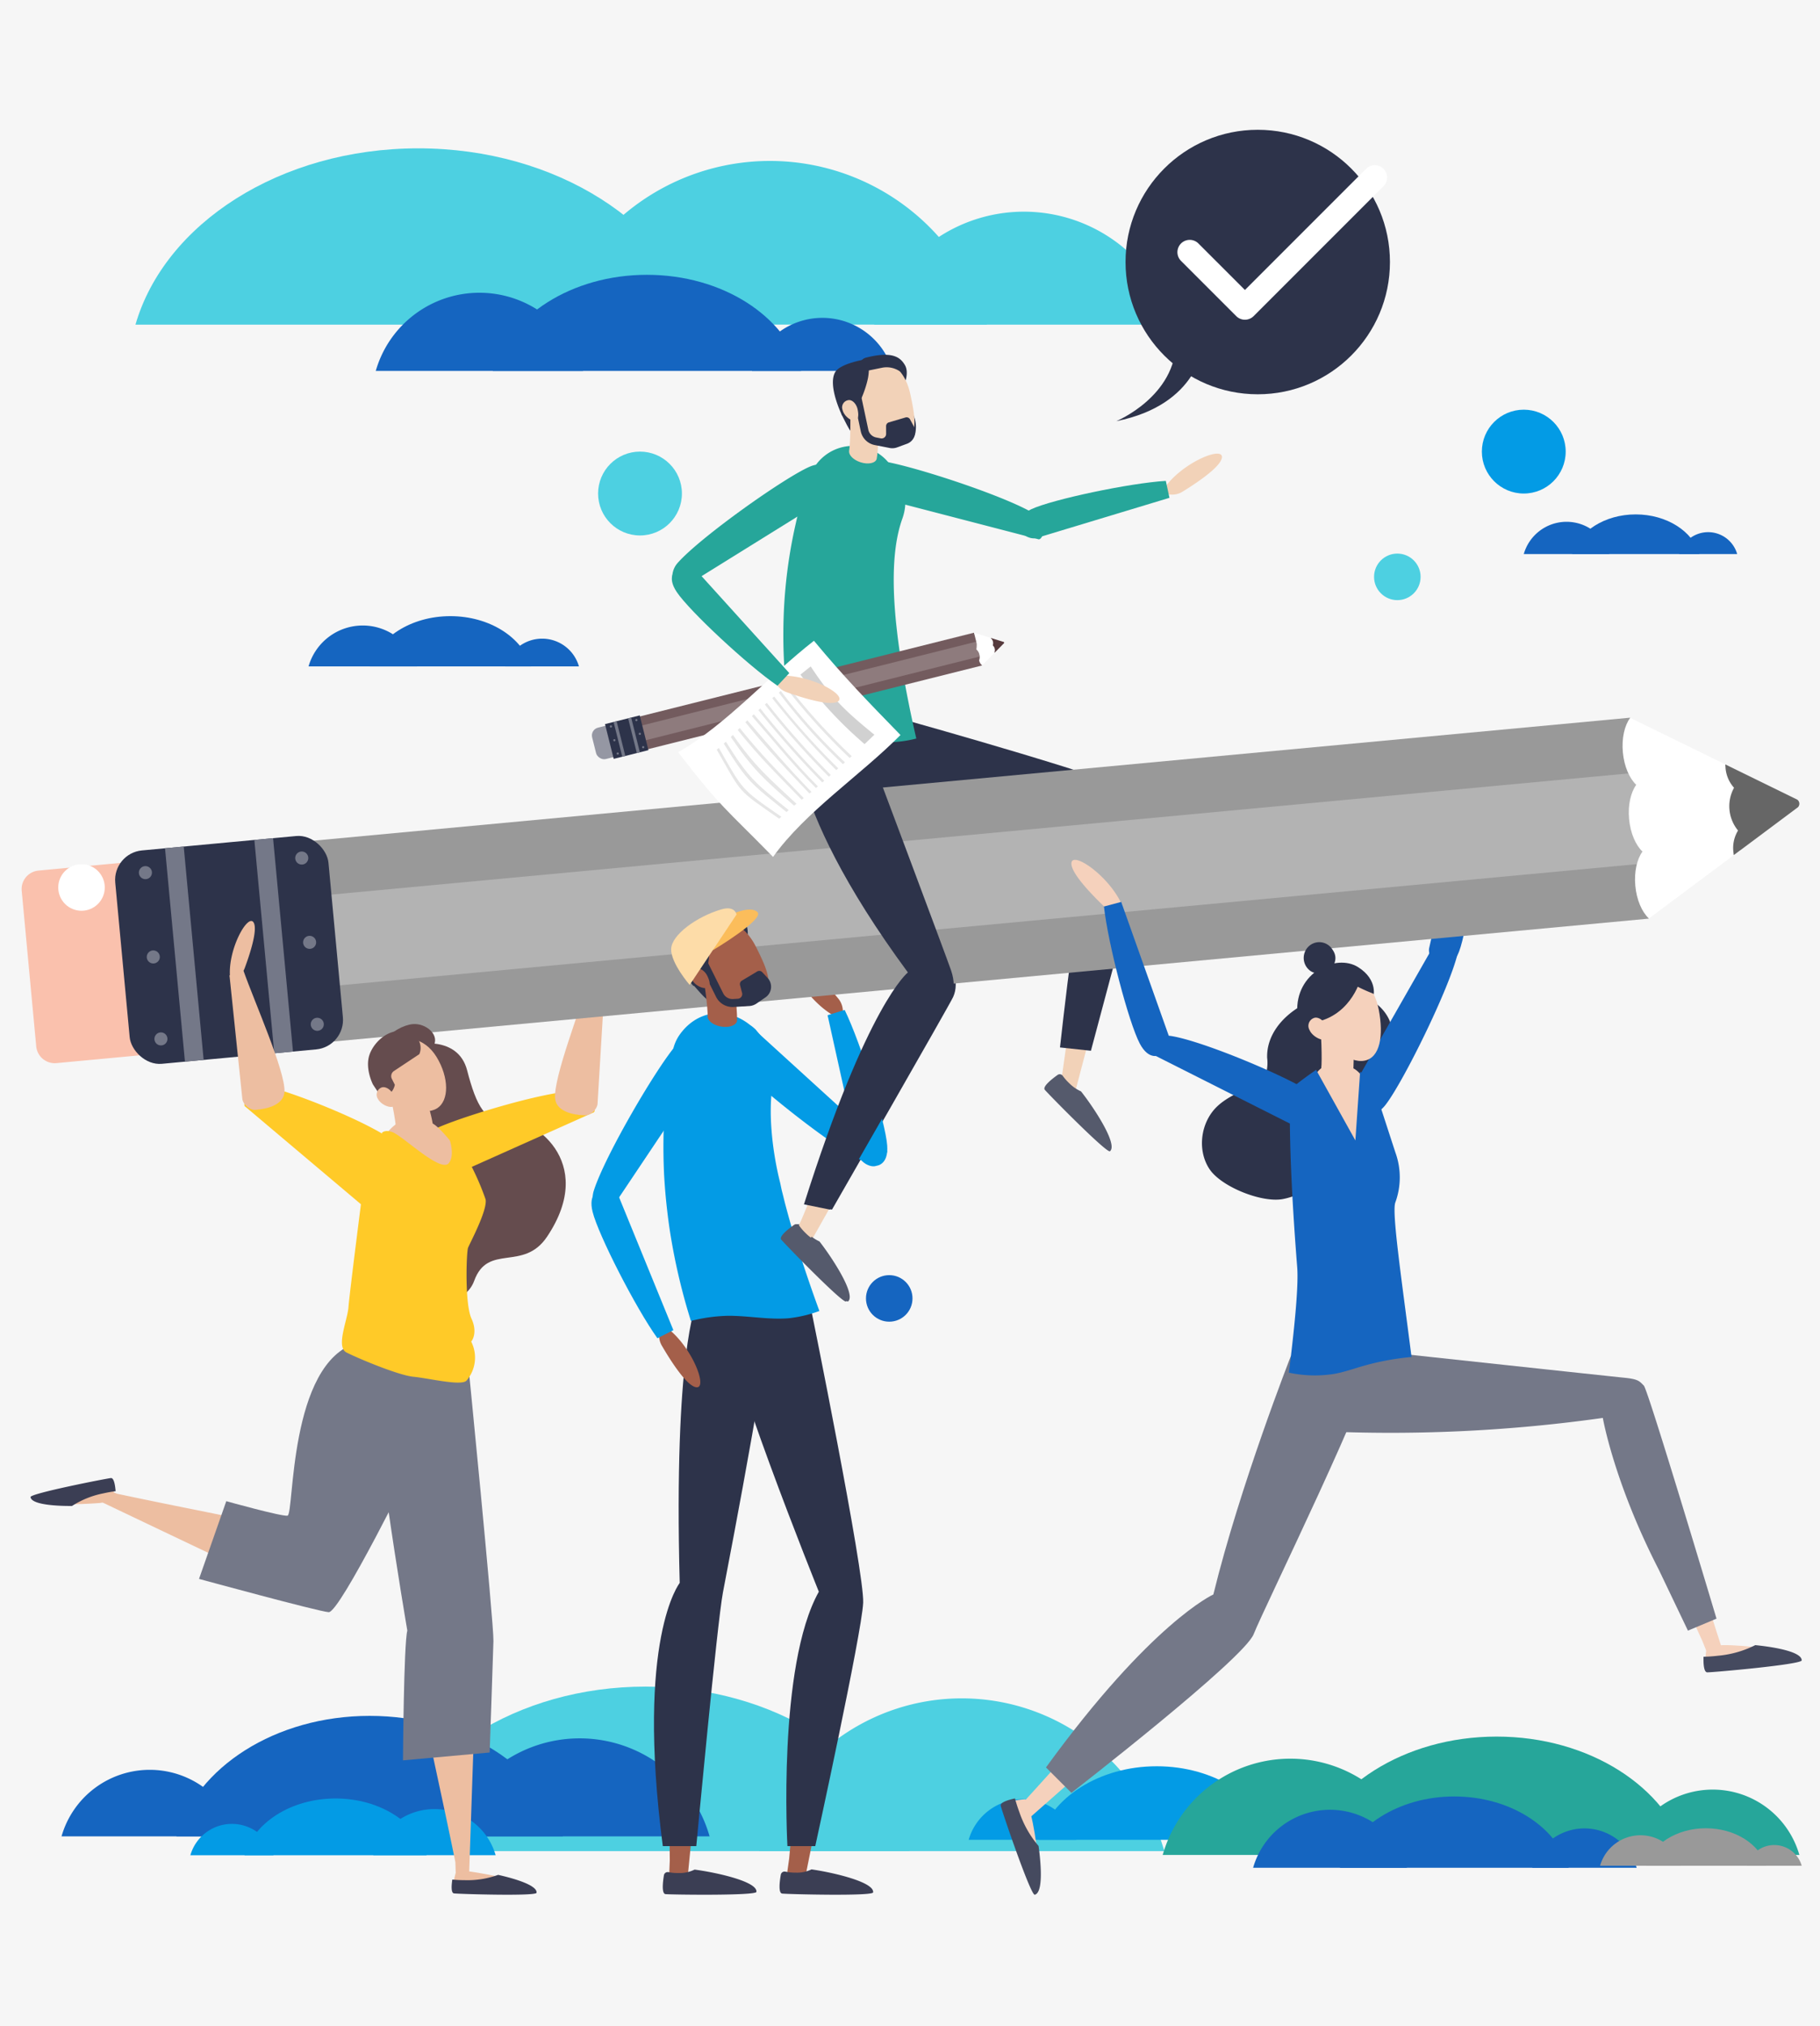 <svg xmlns="http://www.w3.org/2000/svg" width="505" height="562" viewBox="0 0 505 562">
  <g id="Grupo_79040" data-name="Grupo 79040" transform="translate(-180 -5009)">
    <rect id="Rectángulo_33774" data-name="Rectángulo 33774" width="505" height="562" transform="translate(180 5009)" fill="#f6f6f6"/>
    <g id="Grupo_79039" data-name="Grupo 79039" transform="translate(-4062 11700.82)">
      <g id="Grupo_78997" data-name="Grupo 78997" transform="translate(4279.589 -6650.673)">
        <path id="Trazado_114832" data-name="Trazado 114832" d="M2170.938,350.677a62.653,62.653,0,0,1,60.228,45.4H2110.711A62.653,62.653,0,0,1,2170.938,350.677Z" transform="translate(-1994.904 -347.182)" fill="#4dd0e1"/>
        <path id="Trazado_114833" data-name="Trazado 114833" d="M2381.709,386.892a43.237,43.237,0,0,1,41.563,31.333h-83.125A43.237,43.237,0,0,1,2381.709,386.892Z" transform="translate(-2135.193 -369.325)" fill="#4dd0e1"/>
        <path id="Trazado_114834" data-name="Trazado 114834" d="M1969.593,390.581c-8.09-27.992-40.147-48.9-78.466-48.9s-70.376,20.908-78.466,48.9Z" transform="translate(-1812.661 -341.681)" fill="#4dd0e1"/>
      </g>
      <g id="Grupo_78998" data-name="Grupo 78998" transform="translate(4664.806 -6549.14)">
        <path id="Trazado_114835" data-name="Trazado 114835" d="M2330.776,671.855a8.383,8.383,0,0,1,8.06,6.076h-16.119A8.384,8.384,0,0,1,2330.776,671.855Z" transform="translate(-2279.621 -666.926)" fill="#1565c0"/>
        <path id="Trazado_114836" data-name="Trazado 114836" d="M2223.675,664.457a12.35,12.35,0,0,1,11.872,8.95H2211.8A12.35,12.35,0,0,1,2223.675,664.457Z" transform="translate(-2211.803 -662.403)" fill="#1565c0"/>
        <path id="Trazado_114837" data-name="Trazado 114837" d="M2281.609,670.174c-1.821-6.3-9.035-11-17.659-11s-15.837,4.705-17.657,11Z" transform="translate(-2232.892 -659.17)" fill="#1565c0"/>
      </g>
      <g id="Grupo_78999" data-name="Grupo 78999" transform="translate(4346.263 -6615.594)">
        <path id="Trazado_114838" data-name="Trazado 114838" d="M2272.48,462.691A20.311,20.311,0,0,1,2292,477.41h-39.048A20.31,20.31,0,0,1,2272.48,462.691Z" transform="translate(-2148.554 -450.751)" fill="#1565c0"/>
        <path id="Trazado_114839" data-name="Trazado 114839" d="M2013.019,444.769a29.92,29.92,0,0,1,28.761,21.683h-57.522A29.92,29.92,0,0,1,2013.019,444.769Z" transform="translate(-1984.258 -439.793)" fill="#1565c0"/>
        <path id="Trazado_114840" data-name="Trazado 114840" d="M2153.367,458.621c-4.41-15.26-21.887-26.659-42.777-26.659s-38.367,11.4-42.777,26.659Z" transform="translate(-2035.348 -431.962)" fill="#1565c0"/>
      </g>
      <g id="Grupo_79004" data-name="Grupo 79004" transform="translate(4551.739 -6655.821)">
        <g id="Grupo_79003" data-name="Grupo 79003" transform="translate(0 0)">
          <g id="Grupo_79002" data-name="Grupo 79002" transform="translate(2.567)">
            <ellipse id="Elipse_4766" data-name="Elipse 4766" cx="36.683" cy="36.683" rx="36.683" ry="36.683" fill="#2d334a"/>
          </g>
          <path id="Trazado_114847" data-name="Trazado 114847" d="M1789.127,488.817s-1.084,16.637-24.1,21.228c0,0,16.632-6.891,16.576-22.229Z" transform="translate(-1765.022 -429.224)" fill="#2d334a"/>
        </g>
        <path id="Trazado_114848" data-name="Trazado 114848" d="M1821.771,435.064h0a3.415,3.415,0,0,1-2.415-1l-15.319-15.319a3.415,3.415,0,1,1,4.83-4.83l12.9,12.9,33.615-33.615a3.415,3.415,0,1,1,4.83,4.83l-36.029,36.029A3.415,3.415,0,0,1,1821.771,435.064Z" transform="translate(-1786.073 -382.378)" fill="#fff"/>
      </g>
      <g id="Grupo_79036" data-name="Grupo 79036" transform="translate(3366.715 16)">
        <path id="Trazado_114849" data-name="Trazado 114849" d="M1860.456,814.117c1.921-2.346,3.72-3.329,6.188-2.77a4.914,4.914,0,0,1,3.668,6.041l-19.692,74.977a2.268,2.268,0,0,1-4.421-1l.628-3.291C1854.3,835.4,1854.317,822.806,1860.456,814.117Z" transform="translate(-676.757 -7298.265)" fill="#f2d2b8"/>
        <path id="Trazado_114850" data-name="Trazado 114850" d="M1699.469,774.634c-8.012-4.677-7.953-9.764-6.792-12.912a4.884,4.884,0,0,1,6.259-4.189l74.41,21.736a2.264,2.264,0,0,1,.992,3.753,7.857,7.857,0,0,1-7.287,3.5C1751.856,785.1,1709.888,780.715,1699.469,774.634Z" transform="translate(-582.567 -7265.333)" fill="#f2d2b8"/>
        <path id="Trazado_114851" data-name="Trazado 114851" d="M1841.863,1012.379a10.959,10.959,0,0,0,3.323,2.314c3.638,4.6,10.306,14.758,8.032,16.6-.838.68-17.042-15.789-18.073-17.032-.727-.876,1.919-2.973,3.546-4.136a1.014,1.014,0,0,1,1.419.25A14.144,14.144,0,0,0,1841.863,1012.379Z" transform="translate(-669.948 -7419.79)" fill="#555a6c"/>
        <path id="Trazado_114852" data-name="Trazado 114852" d="M1706.77,757.334s62.477,17.466,65.542,20.927,2.772,5.348-4.738,34.417l-9.69,36.291-8.583-.922s5.918-54.506,9.31-60.078c0,0-63.469-6.783-65.891-12.112s-4.967-17.5-4.967-17.5Z" transform="translate(-579.899 -7265.333)" fill="#2d334a"/>
        <path id="Trazado_114853" data-name="Trazado 114853" d="M1692.3,935.732c2.453-1.782,4.441-2.277,6.688-1.111a4.915,4.915,0,0,1,2.018,6.773l-38.045,67.542a2.268,2.268,0,0,1-4.024-2.089l1.441-3.024C1680.952,954.758,1684.158,942.583,1692.3,935.732Z" transform="translate(-562.144 -7373.349)" fill="#f2d2b8"/>
        <path id="Trazado_114854" data-name="Trazado 114854" d="M1662.82,761.188c-1.169-9.2,2.9-12.255,6.106-13.25a4.978,4.978,0,0,1,.618-.324,4.914,4.914,0,0,1,6.515,2.738l28.068,72.26a2.264,2.264,0,0,1-2.372,3.072,7.856,7.856,0,0,1-7.212-3.65C1686.415,809.117,1664.34,773.155,1662.82,761.188Z" transform="translate(-564.53 -7259.146)" fill="#f2d2b8"/>
        <path id="Trazado_114855" data-name="Trazado 114855" d="M1655.089,1119.411a10.954,10.954,0,0,0,3.31,2.333c3.611,4.626,10.221,14.818,7.936,16.65-.842.675-16.95-15.888-17.974-17.136-.721-.88,1.937-2.962,3.571-4.116a1.015,1.015,0,0,1,1.418.258A14.134,14.134,0,0,0,1655.089,1119.411Z" transform="translate(-555.739 -7485.225)" fill="#555a6c"/>
        <path id="Trazado_114856" data-name="Trazado 114856" d="M1658.346,757.334s-4.994,20.8,31.187,69.913c0,0-11.187,8.565-28.84,64.323l7.225,1.462s32.674-56.87,33.612-58.968.985-4.37,0-7.341-22.833-61.177-22.833-61.177l-3.379-6.675Z" transform="translate(-561.776 -7265.333)" fill="#2d334a"/>
      </g>
      <g id="Grupo_78985" data-name="Grupo 78985" transform="translate(4343.502 -6432.627)">
        <path id="Trazado_114802" data-name="Trazado 114802" d="M1262.725,1037.017s11.96-2.687,14.514,7.191,5.149,14.821,11.262,13.821,25.175,11.037,10.925,32.313c-6.58,9.825-16.414,1.723-20.232,12.262-4.474,12.354-36.225,7.664-29.005-19.216,4.328-16.112,4.767-11.934,9.69-16.284s-4.278-26.233-4.278-26.233Z" transform="translate(-1249.126 -1006.514)" fill="#654c4e"/>
        <path id="Trazado_114803" data-name="Trazado 114803" d="M1292.381,1081.368c-4.74,2.3-4.038,12.258-4.015,12.391.274,1.555,3.121,2.747,4.984,2.262l42.789-19.127c.68-.144.461-1.275.341-1.959a1.276,1.276,0,0,0-.279-.6c-.792-1.425-3.645-3.424-5.31-3.4C1322.223,1071.089,1298.543,1078.371,1292.381,1081.368Z" transform="translate(-1273.089 -1027.46)" fill="#ffca28"/>
        <g id="Grupo_78984" data-name="Grupo 78984" transform="translate(52.502 11.997)">
          <path id="Trazado_114804" data-name="Trazado 114804" d="M1393.866,989.913c-2.6,8.593-10.076,27.778-9.594,33.449.4,4.7,7.879,4.688,8,4.712,1.419.288,3.57-1.389,3.772-3.1l2.075-34.458Z" transform="translate(-1384.25 -989.913)" fill="#edbea1"/>
        </g>
        <path id="Trazado_114805" data-name="Trazado 114805" d="M1409.74,975.745a4.837,4.837,0,0,1-2.58-3.439c-.708-3.814-1.8-11.051-.3-12.913,2.059-2.561,6.135,9.252,3.653,16.738Z" transform="translate(-1345.113 -959.037)" fill="#edbea1"/>
      </g>
      <g id="Grupo_78987" data-name="Grupo 78987" transform="translate(4462.363 -6424.693)">
        <path id="Trazado_114806" data-name="Trazado 114806" d="M1568.4,994.143a5.586,5.586,0,0,0-1.132-4.836c-2.853-3.456-8.452-9.793-11.211-9.848-3.8-.076,3.645,12.3,12.116,15.652Z" transform="translate(-1555.036 -979.458)" fill="#a45f4a"/>
        <g id="Grupo_78986" data-name="Grupo 78986" transform="translate(9.267 13.003)">
          <path id="Trazado_114807" data-name="Trazado 114807" d="M1583.63,1012.924c4.531,9.331,11.319,31.041,11.8,37.6.4,5.44-2.91,5.6-3.044,5.652-1.567.587-4.325-.936-4.867-2.85l-8.631-38.939Z" transform="translate(-1578.887 -1012.924)" fill="#039be5"/>
        </g>
      </g>
      <g id="Grupo_78989" data-name="Grupo 78989" transform="translate(4575.513 -6484.4)">
        <path id="Trazado_114808" data-name="Trazado 114808" d="M2030.783,1002.091c-10.444-3.441-26.954,5.042-26.541,17.048a11.254,11.254,0,0,1-.094,3.369c-.47,1.712-1.985,2.914-3.5,3.84-3.4,2.083-7.3,3.452-10.209,6.179-4.659,4.365-5.73,12.169-2.179,17.474,3.284,4.908,14.511,9.378,20.315,8.29s10.813-5.022,14.135-9.905a17.4,17.4,0,0,1,2.691-3.487c2.056-1.8,4.97-2.175,7.391-3.441,2.261-1.181,2.11-6.185,3.081-8.544,1.255-3.049-1.639-5.8-.729-8.97,1.066-3.713,3.612-7.017,3.842-10.873C2039.281,1008.165,2035.451,1003.629,2030.783,1002.091Z" transform="translate(-1986.153 -933.117)" fill="#2d334a"/>
        <path id="Trazado_114809" data-name="Trazado 114809" d="M2169.833,844.916a5.574,5.574,0,0,0,1.568-4.7c-.615-4.428-2.056-12.739-4.371-14.229-3.184-2.05-3.337,12.351,2.1,19.632Z" transform="translate(-2095.39 -825.789)" fill="#f5d1bc"/>
        <g id="Grupo_78988" data-name="Grupo 78988" transform="translate(62.98 16.845)">
          <path id="Trazado_114810" data-name="Trazado 114810" d="M2161.889,869.832c.138,10.346-2.932,32.827-5.277,38.952-1.945,5.081-5,3.826-5.144,3.814-1.664-.134-3.509-2.677-3.187-4.636l8.705-38.82Z" transform="translate(-2148.244 -869.142)" fill="#1565c0"/>
        </g>
        <path id="Trazado_114811" data-name="Trazado 114811" d="M2102.411,1004.388c-3.75,4.778-7.4,1.076-7.546,1.017-1.685-.687-2.334-4.183-1.334-6.165l24.573-43.055c.327-.73,1.549-.209,2.289.093a1.472,1.472,0,0,1,.607.46,5.984,5.984,0,0,1,1.485,5.537C2120.207,972,2107.287,998.176,2102.411,1004.388Z" transform="translate(-2051.52 -905.293)" fill="#1565c0"/>
      </g>
      <g id="Grupo_78990" data-name="Grupo 78990" transform="translate(4347.937 -6223.997)">
        <path id="Trazado_114812" data-name="Trazado 114812" d="M1614.664,1437.508a58.465,58.465,0,0,1,56.2,42.369h-112.4A58.464,58.464,0,0,1,1614.664,1437.508Z" transform="translate(-1453.737 -1434.246)" fill="#4dd0e1"/>
        <path id="Trazado_114813" data-name="Trazado 114813" d="M1306.793,1470.739c-7.549-26.121-37.463-45.631-73.221-45.631s-65.672,19.51-73.22,45.631Z" transform="translate(-1160.352 -1425.108)" fill="#4dd0e1"/>
      </g>
      <g id="Grupo_78991" data-name="Grupo 78991" transform="translate(4259.074 -6215.88)">
        <path id="Trazado_114814" data-name="Trazado 114814" d="M847.019,1512.86a25.46,25.46,0,0,0-24.474,18.451h48.948A25.46,25.46,0,0,0,847.019,1512.86Z" transform="translate(-822.545 -1497.893)" fill="#1565c0"/>
        <path id="Trazado_114815" data-name="Trazado 114815" d="M1268.068,1479.677a37.5,37.5,0,0,0-36.053,27.18h72.106A37.5,37.5,0,0,0,1268.068,1479.677Z" transform="translate(-1124.301 -1473.439)" fill="#1565c0"/>
        <path id="Trazado_114816" data-name="Trazado 114816" d="M943.731,1489.382c5.528-19.13,27.436-33.418,53.623-33.418s48.094,14.288,53.622,33.418Z" transform="translate(-911.852 -1455.964)" fill="#1565c0"/>
      </g>
      <g id="Grupo_78992" data-name="Grupo 78992" transform="translate(4510.78 -6201.899)">
        <path id="Trazado_114817" data-name="Trazado 114817" d="M1794.332,1543.836a15.539,15.539,0,0,0-14.937,11.261h29.875A15.539,15.539,0,0,0,1794.332,1543.836Z" transform="translate(-1779.394 -1534.701)" fill="#039be5"/>
        <path id="Trazado_114818" data-name="Trazado 114818" d="M2051.312,1523.584a22.89,22.89,0,0,0-22,16.589h44.009A22.89,22.89,0,0,0,2051.312,1523.584Z" transform="translate(-1963.566 -1519.777)" fill="#039be5"/>
        <path id="Trazado_114819" data-name="Trazado 114819" d="M1853.359,1529.507c3.374-11.676,16.745-20.4,32.727-20.4s29.354,8.72,32.728,20.4Z" transform="translate(-1833.902 -1509.111)" fill="#039be5"/>
      </g>
      <g id="Grupo_78993" data-name="Grupo 78993" transform="translate(4564.618 -6210.132)">
        <path id="Trazado_114820" data-name="Trazado 114820" d="M2496.86,1533.71a25.012,25.012,0,0,1,24.044,18.127h-48.088A25.012,25.012,0,0,1,2496.86,1533.71Z" transform="translate(-2344.244 -1519.006)" fill="#26a69a"/>
        <path id="Trazado_114821" data-name="Trazado 114821" d="M2019.476,1501.111a36.846,36.846,0,0,1,35.419,26.7h-70.839A36.846,36.846,0,0,1,2019.476,1501.111Z" transform="translate(-1984.057 -1494.983)" fill="#26a69a"/>
        <path id="Trazado_114822" data-name="Trazado 114822" d="M2241.4,1510.644c-5.431-18.793-26.954-32.83-52.68-32.83s-47.249,14.037-52.68,32.83Z" transform="translate(-2096.061 -1477.814)" fill="#26a69a"/>
      </g>
      <g id="Grupo_78994" data-name="Grupo 78994" transform="translate(4294.824 -6192.965)">
        <path id="Trazado_114823" data-name="Trazado 114823" d="M969.978,1569.873a11.992,11.992,0,0,0-11.528,8.691h23.056A11.992,11.992,0,0,0,969.978,1569.873Z" transform="translate(-958.45 -1562.823)" fill="#039be5"/>
        <path id="Trazado_114824" data-name="Trazado 114824" d="M1168.308,1554.242a17.666,17.666,0,0,0-16.982,12.8h33.965A17.666,17.666,0,0,0,1168.308,1554.242Z" transform="translate(-1100.589 -1551.304)" fill="#039be5"/>
        <path id="Trazado_114825" data-name="Trazado 114825" d="M1015.533,1558.813c2.6-9.011,12.923-15.741,25.258-15.741s22.654,6.73,25.258,15.741Z" transform="translate(-1000.517 -1543.072)" fill="#039be5"/>
      </g>
      <g id="Grupo_78995" data-name="Grupo 78995" transform="translate(4589.705 -6193.522)">
        <path id="Trazado_114826" data-name="Trazado 114826" d="M2388.342,1574.627a15.068,15.068,0,0,1,14.485,10.919h-28.969A15.068,15.068,0,0,1,2388.342,1574.627Z" transform="translate(-2296.406 -1565.769)" fill="#1565c0"/>
        <path id="Trazado_114827" data-name="Trazado 114827" d="M2100.763,1554.989a22.2,22.2,0,0,1,21.337,16.085h-42.674A22.2,22.2,0,0,1,2100.763,1554.989Z" transform="translate(-2079.426 -1551.297)" fill="#1565c0"/>
        <path id="Trazado_114828" data-name="Trazado 114828" d="M2234.453,1560.732c-3.272-11.321-16.237-19.777-31.735-19.777s-28.463,8.456-31.735,19.777Z" transform="translate(-2146.898 -1540.955)" fill="#1565c0"/>
      </g>
      <g id="Grupo_78996" data-name="Grupo 78996" transform="translate(4685.975 -6184.706)">
        <path id="Trazado_114829" data-name="Trazado 114829" d="M2607.805,1592.176a7.922,7.922,0,0,1,7.615,5.741h-15.23A7.922,7.922,0,0,1,2607.805,1592.176Z" transform="translate(-2559.469 -1587.519)" fill="#999"/>
        <path id="Trazado_114830" data-name="Trazado 114830" d="M2456.607,1581.851a11.67,11.67,0,0,1,11.218,8.457h-22.436A11.67,11.67,0,0,1,2456.607,1581.851Z" transform="translate(-2445.389 -1579.91)" fill="#999"/>
        <path id="Trazado_114831" data-name="Trazado 114831" d="M2526.9,1584.87c-1.72-5.952-8.537-10.4-16.685-10.4s-14.965,4.446-16.685,10.4Z" transform="translate(-2480.863 -1574.472)" fill="#999"/>
      </g>
      <g id="Grupo_79000" data-name="Grupo 79000" transform="translate(4327.615 -6520.917)">
        <path id="Trazado_114841" data-name="Trazado 114841" d="M1358.979,747.878a10.622,10.622,0,0,1,10.211,7.7h-20.423A10.623,10.623,0,0,1,1358.979,747.878Z" transform="translate(-1294.164 -741.633)" fill="#1565c0"/>
        <path id="Trazado_114842" data-name="Trazado 114842" d="M1223.28,738.5a15.648,15.648,0,0,1,15.042,11.34h-30.084A15.648,15.648,0,0,1,1223.28,738.5Z" transform="translate(-1208.238 -735.902)" fill="#1565c0"/>
        <path id="Trazado_114843" data-name="Trazado 114843" d="M1296.683,745.749c-2.307-7.981-11.447-13.943-22.373-13.943s-20.066,5.962-22.372,13.943Z" transform="translate(-1234.958 -731.806)" fill="#1565c0"/>
      </g>
      <ellipse id="Elipse_4761" data-name="Elipse 4761" cx="11.629" cy="11.629" rx="11.629" ry="11.629" transform="translate(4653.177 -6578.184)" fill="#039be5"/>
      <ellipse id="Elipse_4762" data-name="Elipse 4762" cx="11.629" cy="11.629" rx="11.629" ry="11.629" transform="translate(4407.954 -6566.555)" fill="#4dd0e1"/>
      <ellipse id="Elipse_4763" data-name="Elipse 4763" cx="6.455" cy="6.455" rx="6.455" ry="6.455" transform="translate(4623.265 -6538.268)" fill="#4dd0e1"/>
      <ellipse id="Elipse_4764" data-name="Elipse 4764" cx="6.455" cy="6.455" rx="6.455" ry="6.455" transform="translate(4482.284 -6338.126)" fill="#1565c0"/>
      <g id="Grupo_79014" data-name="Grupo 79014" transform="translate(4248 -6492.753)">
        <rect id="Rectángulo_33985" data-name="Rectángulo 33985" width="406.537" height="55.978" transform="translate(41.528 37.802) rotate(-5.335)" fill="#999"/>
        <rect id="Rectángulo_33986" data-name="Rectángulo 33986" width="406.537" height="25.273" transform="translate(42.955 53.088) rotate(-5.335)" fill="#b3b3b3"/>
        <path id="Trazado_114894" data-name="Trazado 114894" d="M2393.759,807.8l.642-.484,24.717-18.445-2.131-22.82-27.705-13.553-.72-.352-.028-.016,0,.047c-1.542,2.1-2.371,5.643-2.006,9.554.363,3.893,1.818,7.2,3.71,8.992-1.528,2.109-2.345,5.631-1.982,9.519s1.818,7.2,3.711,8.992c-1.528,2.108-2.345,5.631-1.981,9.524.365,3.912,1.834,7.234,3.74,9.018l0,.042Z" transform="translate(-1942.23 -752.102)" fill="#fff"/>
        <path id="Trazado_114895" data-name="Trazado 114895" d="M2479.393,816.181v.021l15.981-11.928a1.4,1.4,0,0,0-.2-2.132l-17.538-8.579v0l-2.4-1.184c.005.237.021.479.043.724a9.3,9.3,0,0,0,2.375,5.76,10.611,10.611,0,0,0,1.107,11.86,9.315,9.315,0,0,0-1.268,6.1c.023.245.052.485.091.719Z" transform="translate(-2002.505 -779.424)" fill="#666"/>
        <path id="Trazado_114896" data-name="Trazado 114896" d="M1003.357,880.021l4.028,43.137a5.155,5.155,0,0,0,5.612,4.654l48.876-4.564a5.154,5.154,0,0,0,4.653-5.612L1062.5,874.5a5.155,5.155,0,0,0-5.612-4.653l-48.876,4.564A5.155,5.155,0,0,0,1003.357,880.021Z" transform="translate(-1003.334 -831.998)" fill="#fac1ad"/>
        <rect id="Rectángulo_33987" data-name="Rectángulo 33987" width="59.399" height="59.425" rx="8.208" transform="matrix(0.996, -0.093, 0.093, 0.996, 25.216, 37.585)" fill="#2d334a"/>
        <rect id="Rectángulo_33988" data-name="Rectángulo 33988" width="5.211" height="59.425" transform="matrix(0.996, -0.093, 0.093, 0.996, 64.578, 33.909)" fill="#747888"/>
        <rect id="Rectángulo_33989" data-name="Rectángulo 33989" width="5.211" height="59.425" transform="translate(39.79 36.224) rotate(-5.335)" fill="#747888"/>
        <path id="Trazado_114897" data-name="Trazado 114897" d="M1241.361,867.647a1.809,1.809,0,1,1-1.633,1.97A1.809,1.809,0,0,1,1241.361,867.647Z" transform="translate(-1163.8 -830.516)" fill="#747888"/>
        <path id="Trazado_114898" data-name="Trazado 114898" d="M1254.771,1011.241a1.809,1.809,0,1,1-1.633,1.97A1.809,1.809,0,0,1,1254.771,1011.241Z" transform="translate(-1172.902 -927.992)" fill="#747888"/>
        <ellipse id="Elipse_4767" data-name="Elipse 4767" cx="1.809" cy="1.809" rx="1.809" ry="1.809" transform="translate(77.873 63.862) rotate(-82.104)" fill="#747888"/>
        <path id="Trazado_114899" data-name="Trazado 114899" d="M1106.293,880.261a1.809,1.809,0,1,1-1.633,1.97A1.809,1.809,0,0,1,1106.293,880.261Z" transform="translate(-1072.112 -839.079)" fill="#747888"/>
        <ellipse id="Elipse_4768" data-name="Elipse 4768" cx="1.809" cy="1.809" rx="1.809" ry="1.809" transform="translate(36.109 89.34) rotate(-50.335)" fill="#747888"/>
        <path id="Trazado_114900" data-name="Trazado 114900" d="M1113.093,953.077a1.809,1.809,0,1,1-1.633,1.97A1.809,1.809,0,0,1,1113.093,953.077Z" transform="translate(-1076.728 -888.509)" fill="#747888"/>
      </g>
      <g id="Grupo_79028" data-name="Grupo 79028" transform="translate(4406.116 -6439.867)">
        <path id="Trazado_114947" data-name="Trazado 114947" d="M1527.175,1237.214c.642-8.983,5.1-11.11,8.339-11.447a4.742,4.742,0,0,1,6.33,3.658l12.938,74.13a2.2,2.2,0,0,1-2.844,2.472,7.626,7.626,0,0,1-6.168-4.849C1540.495,1287.333,1526.34,1248.895,1527.175,1237.214Z" transform="translate(-1481.731 -1114.709)" fill="#a45f4a"/>
        <path id="Trazado_114948" data-name="Trazado 114948" d="M1467.684,1426.757c1.509-2.527,3.094-3.729,5.545-3.545a4.77,4.77,0,0,1,4.386,5.275l-7.364,74.783c-.129,1.179-1.977,2.068-3.161,1.979a2.2,2.2,0,0,1-2.036-2.285l.132-3.249C1464.819,1448.07,1463.033,1435.979,1467.684,1426.757Z" transform="translate(-1443.457 -1235.606)" fill="#a45f4a"/>
        <path id="Trazado_114949" data-name="Trazado 114949" d="M1560.44,1427.906c1.753-2.365,3.451-3.4,5.871-2.975a4.77,4.77,0,0,1,3.839,5.686l-14.779,73.677c-.246,1.161-2.174,1.861-3.343,1.655a2.2,2.2,0,0,1-1.8-2.476l.455-3.219C1555.467,1448.827,1554.895,1436.619,1560.44,1427.906Z" transform="translate(-1495.837 -1236.611)" fill="#a45f4a"/>
        <path id="Trazado_114950" data-name="Trazado 114950" d="M1481.966,1231.116c3.507-8.295,8.412-8.871,11.586-8.144a4.741,4.741,0,0,1,4.811,5.5l-11.674,74.339a2.2,2.2,0,0,1-3.49,1.422,7.627,7.627,0,0,1-4.274-6.58C1478.4,1282.851,1477.406,1241.9,1481.966,1231.116Z" transform="translate(-1451.963 -1113.039)" fill="#a45f4a"/>
        <path id="Trazado_114951" data-name="Trazado 114951" d="M1553.45,1626.468a9.162,9.162,0,0,1-4.4.9,13.058,13.058,0,0,1-2.831-.273,1.06,1.06,0,0,0-1.285.841c-.354,2.02-.714,5.121.382,5.241,1.631.179,25.1.763,25.228-.326C1570.889,1629.979,1559.511,1627.342,1553.45,1626.468Z" transform="translate(-1492.394 -1359.898)" fill="#3b3e54"/>
        <path id="Trazado_114952" data-name="Trazado 114952" d="M1470.021,1626.613a9.179,9.179,0,0,1-4.392.952,13.1,13.1,0,0,1-2.834-.24,1.06,1.06,0,0,0-1.275.856c-.33,2.024-.654,5.129.443,5.236,1.633.16,25.1.47,25.222-.62C1487.5,1629.92,1476.092,1627.416,1470.021,1626.613Z" transform="translate(-1441.415 -1359.986)" fill="#3b3e54"/>
        <path id="Trazado_114953" data-name="Trazado 114953" d="M1466.64,1216.58s-6.293,13.642-4.6,77.415c0,0-12.222,15.315-4.69,73h9.294s5.777-61.917,7.392-70.377,15.486-80.073,13.358-83.109S1466.64,1216.58,1466.64,1216.58Z" transform="translate(-1437.556 -1106.877)" fill="#2d334a"/>
        <path id="Trazado_114954" data-name="Trazado 114954" d="M1529.74,1374.188h-7.725s-2.822-49.995,8.716-70.569c0,0-27.458-68.011-26.613-79.193h24.3s15,73.809,14.614,82.27S1529.74,1374.188,1529.74,1374.188Z" transform="translate(-1467.643 -1114.068)" fill="#2d334a"/>
        <path id="Trazado_114955" data-name="Trazado 114955" d="M1505.724,1032.3c-3.853-4.714.568-7.477.657-7.6,1.041-1.5,4.6-1.368,6.324.044l36.742,33.464c.643.48-.135,1.561-.592,2.219a1.48,1.48,0,0,1-.583.494,6,6,0,0,1-5.743.24C1533.51,1056.8,1510.734,1038.428,1505.724,1032.3Z" transform="translate(-1467.674 -991.288)" fill="#039be5"/>
        <g id="Grupo_79026" data-name="Grupo 79026" transform="translate(19.97 29.101)">
          <path id="Trazado_114956" data-name="Trazado 114956" d="M1461.82,1059.37c.05,1.168.132,2.409.222,3.654.209,2.887.51,5.811.876,8.737.147,1.18.314,2.4.5,3.639.4,2.614.872,5.231,1.4,7.872.232,1.161.495,2.367.766,3.582.41,1.837.869,3.715,1.352,5.579.3,1.147.617,2.345.952,3.519.44,1.544.921,3.149,1.4,4.688a46.035,46.035,0,0,1,10.194-1.424c5.715-.047,11.348,1.156,17.05.669a35.85,35.85,0,0,0,8.408-2.005c-.3-.835-.623-1.715-.917-2.535-.418-1.166-.839-2.348-1.236-3.489-.455-1.307-.889-2.577-1.321-3.859-.183-.54-.36-1.062-.53-1.573-.219-.657-.454-1.361-.656-1.981-.731-2.236-1.472-4.563-2.139-6.752-.378-1.237-.733-2.45-1.063-3.585-.548-1.884-1.074-3.822-1.549-5.6-.339-1.27-.643-2.622-.931-3.7-.2-.754-.433-2.044-.565-2.565-2.135-8.5-3.4-19.472-2-27.434,1.272-7.245-.812-10.222-4.778-14.992a11.48,11.48,0,0,0-1.6-1.3c-6.57-5.224-14.833-3.979-19.59,2.88a11.683,11.683,0,0,0-1.766,4.184,86.729,86.729,0,0,0-1.864,11.178c-.157,1.417-.29,3.077-.4,4.7A160.756,160.756,0,0,0,1461.82,1059.37Z" transform="translate(-1461.669 -1015.299)" fill="#039be5"/>
        </g>
        <path id="Trazado_114957" data-name="Trazado 114957" d="M1482.057,993.978c.253.253,4.312,5.3,5.32,5.08,1.383-.3-.467-4.616-.467-4.616Z" transform="translate(-1454.165 -973.161)" fill="#2d334a"/>
        <path id="Trazado_114958" data-name="Trazado 114958" d="M1499.973,950.391s.449-3.328-1.323-5.029c-1.684-1.616-4.224-3.092-11.3.816a2.4,2.4,0,0,0-1.112,2.853l1.031,3.1Z" transform="translate(-1456.649 -942.413)" fill="#2d334a"/>
        <path id="Trazado_114959" data-name="Trazado 114959" d="M1486.928,964.3c2.133,4.268,4.217,7.647,7.677,8.623a9.048,9.048,0,0,0,7.148-.868c2.636-1.513,3.544-3.454,3.421-5.773-.138-2.658-1.629-5.813-3.416-9.391-3.348-6.7-8.372-8.453-12.468-6.407S1483.58,957.6,1486.928,964.3Z" transform="translate(-1456.041 -946.077)" fill="#a45f4a"/>
        <path id="Trazado_114960" data-name="Trazado 114960" d="M1489.36,981.565l8.118-1.308c.18,1.112,1.7,11.709,1.537,15.748-.223,1.255-2.224,1.949-4.47,1.551-2.019-.358-3.535-1.478-3.662-2.612l-.01,0C1490.971,992.52,1489.985,985.449,1489.36,981.565Z" transform="translate(-1458.631 -964.772)" fill="#a45f4a"/>
        <path id="Trazado_114961" data-name="Trazado 114961" d="M1474.832,968.476a3.754,3.754,0,0,0,3.058-2.233c1.315-2.834,1.638-8.137,1.411-10.426-.4-4.028-1.821-4.659-1.821-4.659s-6.963,2.97-7.69,5.867C1468.7,961.361,1474.832,968.476,1474.832,968.476Z" transform="translate(-1446.585 -946.979)" fill="#2d334a"/>
        <path id="Trazado_114962" data-name="Trazado 114962" d="M1488.665,975.883l4.88,9.781a2.874,2.874,0,0,0,2.746,1.588l1.322-.079a1.293,1.293,0,0,0,1.173-1.62l-.567-2.155a1.121,1.121,0,0,1,.508-1.247l4.255-2.548a1.122,1.122,0,0,1,1.4.2l1.5,1.617a3.573,3.573,0,0,1-.592,5.368L1502.8,988.5a3.968,3.968,0,0,1-1.781.673,1.252,1.252,0,0,1-.146.017l-.087.005h0l-1.021.061h0l-3.338.2a5.088,5.088,0,0,1-4.859-2.81l-4.879-9.781Z" transform="translate(-1456.995 -962.097)" fill="#2d334a"/>
        <path id="Trazado_114963" data-name="Trazado 114963" d="M1489.452,951.795l4.335-2.119a6.73,6.73,0,0,1,4.679-.46l2.125.563-4.01-3.064-4.128.4-4.263,2.495Z" transform="translate(-1457.915 -944.262)" fill="#2d334a"/>
        <path id="Trazado_114964" data-name="Trazado 114964" d="M1481.734,986.552c.719,1.456,3.082,2.6,4.136,2.083s.735-1.831.017-3.286-2.244-2.4-3.3-1.875A2.092,2.092,0,0,0,1481.734,986.552Z" transform="translate(-1453.764 -966.651)" fill="#a45f4a"/>
        <path id="Trazado_114965" data-name="Trazado 114965" d="M1496.864,952.569s14.343-8.552,12.439-10.568-7.549.728-7.549.728Z" transform="translate(-1463.219 -940.927)" fill="#fbbd5b"/>
        <path id="Trazado_114966" data-name="Trazado 114966" d="M1485.314,942.119l-13,19.53s-5.254-6.054-5.142-9.974,7.079-8.981,13.928-10.987C1484.921,939.566,1485.314,942.119,1485.314,942.119Z" transform="translate(-1445.061 -940.403)" fill="#fddca8"/>
        <path id="Trazado_114967" data-name="Trazado 114967" d="M1434.541,1034.066c4.091-4.51,7.479-.546,7.618-.478,1.636.807,2.035,4.35.895,6.26l-27.647,41.3c-.379.707-1.563.1-2.283-.257a1.477,1.477,0,0,1-.574-.5,6,6,0,0,1-1.09-5.644C1414.432,1065.178,1429.221,1039.93,1434.541,1034.066Z" transform="translate(-1410.835 -996.356)" fill="#039be5"/>
        <path id="Trazado_114968" data-name="Trazado 114968" d="M1458.98,1238.364a5.586,5.586,0,0,0,.332,4.955c2.253,3.874,6.75,11.036,9.463,11.538,3.733.691-1.6-12.726-9.414-17.412Z" transform="translate(-1439.793 -1122.03)" fill="#a45f4a"/>
        <g id="Grupo_79027" data-name="Grupo 79027" transform="translate(0 77.798)">
          <path id="Trazado_114969" data-name="Trazado 114969" d="M1428.57,1182.075c-6.043-8.431-16.4-28.68-17.984-35.063-1.312-5.294,1.921-6.013,2.045-6.085,1.445-.843,4.421.192,5.279,1.987L1433,1179.833Z" transform="translate(-1410.273 -1140.629)" fill="#039be5"/>
        </g>
      </g>
      <g id="Grupo_79032" data-name="Grupo 79032" transform="translate(4519.661 -6453.316)">
        <g id="Grupo_79029" data-name="Grupo 79029" transform="translate(81.96 56.879)">
          <path id="Trazado_114970" data-name="Trazado 114970" d="M2053.435,1140.952c-.75.12,3.541-28.386,4.577-31.217-1.006-11.809-4.3-32.87-2.4-42.682,2.389-12.324,2.569-16.858,13.165-14.088,3.335.872,7.869,10.058,9.163,16.628s2.726,7.137.107,19c-.932,4.217,3.348,31.226,5.53,38.766.627,2.167.907,9.481,2.12,11.727a14.215,14.215,0,0,1-4.348,2.587C2071.654,1144.323,2063.426,1139.356,2053.435,1140.952Z" transform="translate(-2053.348 -1052.181)" fill="#f5d1bc"/>
        </g>
        <path id="Trazado_114971" data-name="Trazado 114971" d="M2345.983,1466.912s-.952,5.635.047,5.84,23.528-1.507,25.014-2.658-3.507-2.18-3.507-2.18-10.911-1.622-17.072-1.537C2350.466,1466.377,2345.945,1466.591,2345.983,1466.912Z" transform="translate(-2150.069 -1248.56)" fill="#f5d1bc"/>
        <path id="Trazado_114972" data-name="Trazado 114972" d="M2274.334,1284.134c.342-2.864,1.281-4.573,3.547-5.387a4.675,4.675,0,0,1,6.032,2.969l22.559,70.209a2.157,2.157,0,0,1-4.058,1.459l-1.18-2.96C2280.281,1304.351,2273.855,1294.244,2274.334,1284.134Z" transform="translate(-2106.494 -1133.666)" fill="#f5d1bc"/>
        <path id="Trazado_114973" data-name="Trazado 114973" d="M2100.464,1278.236c-8.325-2.931-9.184-7.693-8.664-10.843a4.772,4.772,0,0,1-.011-.664,4.675,4.675,0,0,1,5.107-4.373l73.416,6.944a2.155,2.155,0,0,1,1.6,3.328,7.473,7.473,0,0,1-6.179,4.576C2151.283,1278.609,2111.289,1282.047,2100.464,1278.236Z" transform="translate(-1994.826 -1123.801)" fill="#f5d1bc"/>
        <path id="Trazado_114974" data-name="Trazado 114974" d="M2358.673,1466.37a28.582,28.582,0,0,1-10.346,2.944c-1.4.166-2.748.257-4.021.281-.055,2.012.091,4.333,1.064,4.329,1.716-.007,26.175-2.174,26.183-3.321C2371.57,1468.339,2364.777,1466.987,2358.673,1466.37Z" transform="translate(-2149.288 -1248.557)" fill="#454a5f"/>
        <path id="Trazado_114975" data-name="Trazado 114975" d="M2176.675,1334.968l7.929-3.321s-18.961-63.433-20.167-64.639-1.448-1.792-5.464-2.189-63.14-6.774-63.14-6.774l-18.616,4.318v17.4a422.057,422.057,0,0,0,75.844-3.792s3.087,17.873,15.513,42.058Z" transform="translate(-1985.982 -1121.177)" fill="#747888"/>
        <path id="Trazado_114976" data-name="Trazado 114976" d="M2021.505,1267.756c5.644-6.784,10.408-5.932,13.18-4.349a4.648,4.648,0,0,1,2.949,6.529l-32.056,66.412a2.155,2.155,0,0,1-3.677.344,7.476,7.476,0,0,1-2.14-7.386C2003.472,1315.269,2014.166,1276.578,2021.505,1267.756Z" transform="translate(-1938.47 -1123.777)" fill="#f5d1bc"/>
        <path id="Trazado_114977" data-name="Trazado 114977" d="M1850.979,1576.4s-5.7.412-5.663,1.431,7.047,22.5,8.518,23.67,1.285-3.925,1.285-3.925-1.013-10.984-2.558-16.948C1852.562,1580.629,1851.281,1576.288,1850.979,1576.4Z" transform="translate(-1844.187 -1315.835)" fill="#f5d1bc"/>
        <path id="Trazado_114978" data-name="Trazado 114978" d="M1909.083,1436.72c2.865-.924,4.857-.792,6.507.963a4.816,4.816,0,0,1-.51,6.895l-58.31,51.41a2.157,2.157,0,1,1-2.955-3.141l2.37-2.38C1892.081,1451.014,1899.25,1440.657,1909.083,1436.72Z" transform="translate(-1848.963 -1230.082)" fill="#f5d1bc"/>
        <path id="Trazado_114979" data-name="Trazado 114979" d="M1852.921,1589a28.586,28.586,0,0,1-5.314-9.352c-.493-1.317-.9-2.608-1.228-3.84-1.968.424-4.187,1.117-3.953,2.062.413,1.666,8.322,24.912,9.439,24.648C1854.069,1601.993,1853.77,1595.073,1852.921,1589Z" transform="translate(-1842.409 -1315.472)" fill="#454a5f"/>
        <path id="Trazado_114980" data-name="Trazado 114980" d="M1942.734,1259.831s-14.107,35.872-21.531,66.2c0,0-17.2,7.714-46.444,47.978l7.052,7.045s47.887-37.1,50.584-44.028,34.133-70.811,33.355-77.193Z" transform="translate(-1862.189 -1122.269)" fill="#747888"/>
        <path id="Trazado_114981" data-name="Trazado 114981" d="M1993.932,1047.372c4.509,3.265,1.226,7.208,1.177,7.355-.577,1.726-3.767,2.686-5.619,1.88l-40.335-20.328c-.681-.256-.242-1.509.012-2.268a1.6,1.6,0,0,1,.4-.641,5.544,5.544,0,0,1,5.039-1.971C1963.615,1032.761,1988.068,1043.126,1993.932,1047.372Z" transform="translate(-1907.456 -982.563)" fill="#1565c0"/>
        <path id="Trazado_114982" data-name="Trazado 114982" d="M2062.916,1004.6s-8.239-3.158-8.727-11.513c-.654-11.217,10.789-16.49,16.86-12.674,5.59,3.514,4.521,8.335,3.832,9.514S2062.916,1004.6,2062.916,1004.6Z" transform="translate(-1971.886 -950.665)" fill="#2d334a"/>
        <path id="Trazado_114983" data-name="Trazado 114983" d="M2070.386,1016.293l8.99-.635c.088,1.231.713,12.948.139,17.342-.366,1.348-2.618,1.911-5.031,1.256-2.169-.588-3.715-1.958-3.742-3.209l-.011,0C2071.075,1028.409,2070.688,1020.593,2070.386,1016.293Z" transform="translate(-1981.806 -972.969)" fill="#f5d1bc"/>
        <path id="Trazado_114984" data-name="Trazado 114984" d="M2071.479,1001.225c1.362,7.095,7.408,11.9,11.744,11.066s5.319-6.985,3.957-14.08-5.57-10.031-9.906-9.2S2070.116,994.129,2071.479,1001.225Z" transform="translate(-1982.263 -956.593)" fill="#f5d1bc"/>
        <path id="Trazado_114985" data-name="Trazado 114985" d="M2074.282,983.875s-1.811,9.5-10.635,12.7c-4.546,1.649-6-5.52-6-5.52l4.508-6.781s3.67-2.878,6.457-2.571C2068.848,981.73,2074.282,983.875,2074.282,983.875Z" transform="translate(-1974.015 -952.194)" fill="#2d334a"/>
        <path id="Trazado_114986" data-name="Trazado 114986" d="M2094.125,988.678s-7.9-2.9-9.066-5.659,2.9-2.4,2.9-2.4A10.435,10.435,0,0,1,2094.125,988.678Z" transform="translate(-1990.65 -951.535)" fill="#2d334a"/>
        <path id="Trazado_114987" data-name="Trazado 114987" d="M2065.626,972.737s3.6-2.762,1.2-6.125a4.29,4.29,0,0,0-7.567.48,4.415,4.415,0,0,0,1.562,5.525A4.875,4.875,0,0,0,2065.626,972.737Z" transform="translate(-1974.77 -941.733)" fill="#2d334a"/>
        <path id="Trazado_114988" data-name="Trazado 114988" d="M1903.446,919.67a5.583,5.583,0,0,1-1.57-1.059c-3.227-3.093-9.115-9.134-8.966-11.882.2-3.6,10.834,3.752,14.206,11.944Z" transform="translate(-1873.286 -905.791)" fill="#f5d1bc"/>
        <path id="Trazado_114989" data-name="Trazado 114989" d="M2062.562,1021.9c.7,1.651,3.243,3.062,4.438,2.552s.923-1.975.219-3.626-2.332-2.781-3.527-2.271A2.313,2.313,0,0,0,2062.562,1021.9Z" transform="translate(-1976.843 -974.667)" fill="#f5d1bc"/>
        <g id="Grupo_79030" data-name="Grupo 79030" transform="translate(28.661 11.662)">
          <path id="Trazado_114990" data-name="Trazado 114990" d="M1916.173,937.083c1.113,10.287,6.874,32.232,9.942,38.03,2.545,4.809,5.427,3.193,5.567,3.165,1.635-.334,3.16-3.082,2.6-4.987l-13.33-37.485Z" transform="translate(-1916.173 -935.805)" fill="#1565c0"/>
        </g>
        <g id="Grupo_79031" data-name="Grupo 79031" transform="translate(79.982 58.255)">
          <path id="Trazado_114991" data-name="Trazado 114991" d="M2077.786,1092.475a20.243,20.243,0,0,0,0-13.874l-6.606-20.276c-1.312-.856-3.176-2.067-3.176-2.067l-1.311,19.035-10.89-19.573s-3.883,2.606-7.154,5.369c0,0-.922,13.967,1.9,49.36.405,5.083-.7,16.321-2.3,29.254a34.217,34.217,0,0,0,12.749.314c2.56-.478,5.027-1.344,7.527-2.073a72.233,72.233,0,0,1,13.752-2.585C2079.434,1113.174,2076.753,1095.071,2077.786,1092.475Z" transform="translate(-2048.256 -1055.72)" fill="#1565c0"/>
        </g>
      </g>
      <g id="Grupo_79033" data-name="Grupo 79033" transform="translate(4333.187 -6381.612)">
        <path id="Trazado_114992" data-name="Trazado 114992" d="M1223.6,1174.005c-.8.222-.332.394-1.02.713,3.1-10.8,5.3-20.512,7.687-32.087.014-10.122,2.4-34.422,5.028-41.626,3.3-9.05,8.84-13.138,16.317-9.137,2.353,1.259,10.485,11.115,11.5,16.448,1.276,6.7,1.228,7.334-3.184,17.7-1.568,3.684-2.383,26.524-.926,33.307a92.609,92.609,0,0,1,2.973,20.139c-3.786-4.055-12.289-1.143-13.85-.652C1237.423,1182.174,1234.3,1171.051,1223.6,1174.005Z" transform="translate(-1222.578 -1090.333)" fill="#edbea1"/>
      </g>
      <path id="Trazado_114993" data-name="Trazado 114993" d="M1312.294,1627.813s-1.4,4.757-.559,5.037,20.427,1.12,21.826.28-2.8-2.239-2.8-2.239a123.959,123.959,0,0,0-14.551-3.078S1312.294,1627.533,1312.294,1627.813Z" transform="translate(3056.258 -7800.512)" fill="#edbea1"/>
      <path id="Trazado_114994" data-name="Trazado 114994" d="M1287.657,1456.7c1.119-2.239,9.092-3.691,11.182-3.691a4.056,4.056,0,0,1,4.054,4.195l-2.183,63.951a1.872,1.872,0,0,1-3.742,0l-.094-2.764C1289.133,1480.311,1284.3,1464.817,1287.657,1456.7Z" transform="translate(3071.478 -7693.705)" fill="#edbea1"/>
      <path id="Trazado_114995" data-name="Trazado 114995" d="M1269.529,1302.069c1.594-7.49,13.2-8.577,15.971-8.481a4.112,4.112,0,0,1,.571-.084,4.056,4.056,0,0,1,4.332,3.907l2.207,63.95a1.87,1.87,0,0,1-2.685,1.749c-2.286-.619-11.692-2.632-12.233-4.99C1274.872,1345.841,1267.456,1311.808,1269.529,1302.069Z" transform="translate(3082.121 -7596.168)" fill="#edbea1"/>
      <path id="Trazado_114996" data-name="Trazado 114996" d="M1323.319,1630.376a24.8,24.8,0,0,1-9.216,1.473c-1.22,0-2.394-.06-3.494-.171-.254,1.728-.366,3.743.472,3.84,1.479.171,22.776.817,22.9-.171C1334.229,1633.4,1328.514,1631.535,1323.319,1630.376Z" transform="translate(3056.896 -7802.154)" fill="#3b3e54"/>
      <path id="Trazado_114997" data-name="Trazado 114997" d="M1034.3,1354.735s.305-4.949-.576-5.035-20.163,3.457-21.34,4.586,3.226,1.56,3.226,1.56a123.9,123.9,0,0,0,14.87-.239S1034.358,1355.008,1034.3,1354.735Z" transform="translate(3239.257 -7630.534)" fill="#edbea1"/>
      <path id="Trazado_114998" data-name="Trazado 114998" d="M1123.7,1372.639c1.606,1.919-.242,9.81-1.075,11.726a4.057,4.057,0,0,1-5.464,2.045l-57.775-27.5a1.872,1.872,0,0,1,1.493-3.432l2.572,1.016C1101.46,1364.577,1117.6,1366.323,1123.7,1372.639Z" transform="translate(3211.046 -7633.985)" fill="#edbea1"/>
      <path id="Trazado_114999" data-name="Trazado 114999" d="M1210.628,1258.145c4.733-6.019,15.633-1.876,18.075-.569a4.111,4.111,0,0,1,.549.176,4.056,4.056,0,0,1,2.165,5.417l-26.218,58.37a1.869,1.869,0,0,1-3.181.385c-1.779-1.563-9.334-7.517-8.78-9.873C1196.122,1299.788,1204.473,1265.973,1210.628,1258.145Z" transform="translate(3128.566 -7572.611)" fill="#edbea1"/>
      <path id="Trazado_115000" data-name="Trazado 115000" d="M1021.209,1354.854a24.792,24.792,0,0,1,8.657-3.489c1.19-.272,2.347-.474,3.444-.612-.137-1.741-.477-3.73-1.315-3.638-1.48.163-22.386,4.275-22.288,5.265C1009.9,1354.337,1015.886,1354.881,1021.209,1354.854Z" transform="translate(3240.77 -7628.953)" fill="#3b3e54"/>
      <path id="Trazado_115001" data-name="Trazado 115001" d="M1280.443,1256.09s7.432,74.832,7.3,79.891-1.047,30.914-1.047,30.914l-24.052,2.181s.211-32.378,1.206-36c0,0-11.653-67.843-9.123-78.1Z" transform="translate(3091.171 -7572.611)" fill="#747888"/>
      <path id="Trazado_115002" data-name="Trazado 115002" d="M1189.626,1283.731s-20.543,41.784-23.642,41.526-35.963-9.23-35.963-9.23l7.563-21.558s15.4,4.3,16.988,4.017c1.9-.344.19-42.37,19.282-47.956l12.757,4.322Z" transform="translate(3167.203 -7569.897)" fill="#747888"/>
      <path id="Trazado_115003" data-name="Trazado 115003" d="M1152.99,965.51a4.835,4.835,0,0,0,3.133-2.943c1.355-3.634,3.679-10.575,2.525-12.667-1.587-2.877-7.637,8.057-6.482,15.858Z" transform="translate(3153.751 -7385.789)" fill="#edbea1"/>
      <path id="Trazado_115004" data-name="Trazado 115004" d="M1204.61,1083.772c4.117,3.729,1.637,20.161,1.572,20.3-.761,1.661-4.032,2.283-5.782,1.285l-37.688-31.8c-.648-.327-.075-1.53.26-2.26a1.614,1.614,0,0,1,.469-.6c1.249-1.387,4.777-2.906,6.465-2.464C1178.7,1070.542,1199.257,1078.924,1204.61,1083.772Z" transform="translate(3147.394 -7458.388)" fill="#ffca28"/>
      <g id="Grupo_79034" data-name="Grupo 79034" transform="translate(4305.676 -6422.554)">
        <path id="Trazado_115005" data-name="Trazado 115005" d="M1155.663,984.961c2.973,8.471,11.608,27.81,11.372,33.5-.2,4.717-7.668,5.026-7.787,5.055-1.406.349-3.626-1.232-3.9-2.932l-3.57-34.336Z" transform="translate(-1151.774 -984.961)" fill="#edbea1"/>
      </g>
      <path id="Trazado_115006" data-name="Trazado 115006" d="M1270.755,1023.009c-2.4.19-6.388,2.157-7.287,4.524s.12,3.187,2.368,4.04,9.073-.151,10.494-2.246C1278.448,1026.2,1274.535,1022.71,1270.755,1023.009Z" transform="translate(3085.806 -7430.768)" fill="#654c4e"/>
      <path id="Trazado_115007" data-name="Trazado 115007" d="M1264.971,1063.095l8.814-2c.231.994,3.647,10.633,3.746,14.3-.125,1.15-3.283,1.756-5.34,1.533-1.849-.2-4.309-.2-4.493-1.216l-.538-.6C1267.1,1072.909,1265.774,1066.571,1264.971,1063.095Z" transform="translate(3084.688 -7454.065)" fill="#edbea1"/>
      <path id="Trazado_115008" data-name="Trazado 115008" d="M1261.237,1047.034c3.473,5.677,10.242,7.859,13.711,5.736s3.375-8.6-.1-14.275-9.1-5.992-12.572-3.87S1257.764,1041.357,1261.237,1047.034Z" transform="translate(3088.28 -7437.144)" fill="#edbea1"/>
      <path id="Trazado_115009" data-name="Trazado 115009" d="M1251.137,1034.455c1.377-3.876,6.621-8.817,12.433-5.312a4.427,4.427,0,0,1,1.367,5.237l-7.042,4.675a1.7,1.7,0,0,0-.578,2.174l.827,1.646c-.661,3.063-3.417,3.214-3.381,3.986l-2.689-4.067S1249.76,1038.331,1251.137,1034.455Z" transform="translate(3093.414 -7433.799)" fill="#654c4e"/>
      <path id="Trazado_115010" data-name="Trazado 115010" d="M1257.308,1071.389c.77,1.462,3.207,2.568,4.266,2.01s.7-1.883-.071-3.345-2.349-2.378-3.408-1.821A2.131,2.131,0,0,0,1257.308,1071.389Z" transform="translate(3089.602 -7458.331)" fill="#edbea1"/>
      <path id="Trazado_115012" data-name="Trazado 115012" d="M1243.136,1099.474s1.133,2.016,1.718,11.908c.667,11.294-3.772,5.354-7.146,5,0,0-3.556,27.748-3.823,31.4s-3.578,11.027-.538,12.579,14.333,6.319,18.579,6.73,13.14,2.6,14.688,1.1a9.794,9.794,0,0,0,1.325-10.851s1.979-2.232.073-6.392-1.387-18.438-.953-19.609,5.455-10.448,4.874-13.449a70.379,70.379,0,0,0-3.005-7.326c-4.711-9.946-7.948-11.912-7.948-11.912s2.986,6.288.769,9.159-12.763-7.529-15.689-8.581C1243.883,1098.446,1243.136,1099.474,1243.136,1099.474Z" transform="translate(3104.804 -7477.03)" fill="#ffca28"/>
      <ellipse id="Elipse_4770" data-name="Elipse 4770" cx="6.455" cy="6.455" rx="6.455" ry="6.455" transform="translate(4258.161 -6452.107)" fill="#fff"/>
      <g id="Grupo_79037" data-name="Grupo 79037" transform="translate(4399.604 -6601.587)">
        <g id="Grupo_79038" data-name="Grupo 79038" transform="translate(0 0)">
          <g id="Grupo_79023" data-name="Grupo 79023" transform="translate(6.159 8.181)">
            <path id="Trazado_114905" data-name="Trazado 114905" d="M1692.3,935.732c2.453-1.782,4.441-2.277,6.688-1.111a4.915,4.915,0,0,1,2.018,6.773l-38.045,67.542a2.268,2.268,0,0,1-4.024-2.089l1.441-3.024C1680.952,954.758,1684.158,942.583,1692.3,935.732Z" transform="translate(-1601.748 -763.943)" fill="#f2d2b8"/>
            <path id="Trazado_114906" data-name="Trazado 114906" d="M1662.82,761.188c-1.169-9.2,2.9-12.255,6.106-13.25a4.978,4.978,0,0,1,.618-.324,4.914,4.914,0,0,1,6.515,2.738l28.068,72.26a2.264,2.264,0,0,1-2.372,3.072,7.856,7.856,0,0,1-7.212-3.65C1686.415,809.117,1664.34,773.155,1662.82,761.188Z" transform="translate(-1604.133 -649.739)" fill="#f2d2b8"/>
            <path id="Trazado_114907" data-name="Trazado 114907" d="M1655.089,1119.411a10.954,10.954,0,0,0,3.31,2.333c3.611,4.626,10.221,14.818,7.936,16.65-.842.675-16.95-15.888-17.974-17.136-.721-.88,1.937-2.962,3.571-4.116a1.015,1.015,0,0,1,1.418.258A14.134,14.134,0,0,0,1655.089,1119.411Z" transform="translate(-1595.342 -875.819)" fill="#555a6c"/>
            <path id="Trazado_114908" data-name="Trazado 114908" d="M1658.346,757.334s-4.994,20.8,31.187,69.913c0,0-11.187,8.565-28.84,64.323l7.225,1.462s32.674-56.87,33.612-58.968.985-4.37,0-7.341-22.833-61.177-22.833-61.177l-3.379-6.675Z" transform="translate(-1601.38 -655.926)" fill="#2d334a"/>
            <path id="Trazado_114909" data-name="Trazado 114909" d="M1921.28,577.906a5.41,5.41,0,0,0,4.79-.434c3.7-2.269,10.53-6.784,10.954-9.422.584-3.629-12.282,1.836-16.641,9.507Z" transform="translate(-1761.745 -539.486)" fill="#f2d2b8"/>
            <g id="Grupo_79015" data-name="Grupo 79015" transform="translate(118.836 34.97)">
              <path id="Trazado_114910" data-name="Trazado 114910" d="M1858.828,586.346c-10.026.6-31.573,5.162-37.337,7.866-4.781,2.243-3.349,5.113-3.328,5.25.248,1.6,2.841,3.207,4.714,2.758l36.966-11.175Z" transform="translate(-1817.947 -586.346)" fill="#26a69a"/>
            </g>
            <path id="Trazado_114911" data-name="Trazado 114911" d="M1709.017,571.871c-5.861-.632-5.763,4.416-5.82,4.555-.665,1.637,1.326,4.458,3.38,5.106l46.575,12.1c.729.268,1.194-.934,1.486-1.654a1.433,1.433,0,0,0,.093-.733,5.809,5.809,0,0,0-2.843-4.785C1743.583,581.449,1716.638,572.692,1709.017,571.871Z" transform="translate(-1628.867 -542.491)" fill="#26a69a"/>
            <path id="Trazado_114912" data-name="Trazado 114912" d="M1608.772,575.25c5.409-2.345,6.815,2.5,6.911,2.62,1.12,1.365.058,4.65-1.711,5.88L1573.1,609.141c-.616.473-1.418-.537-1.911-1.137a1.437,1.437,0,0,1-.306-.673,5.81,5.81,0,0,1,1.292-5.414C1578.612,594.667,1601.739,578.3,1608.772,575.25Z" transform="translate(-1547.894 -544.2)" fill="#26a69a"/>
            <g id="Grupo_79016" data-name="Grupo 79016" transform="translate(53.592 25.302)">
              <path id="Trazado_114913" data-name="Trazado 114913" d="M1650.625,600.794c-.11,1.142-.2,2.289-.278,3.455-.183,2.7-.288,5.468-.312,8.31-.009,1.146-.01,2.313.005,3.479.038,2.468.141,4.976.316,7.558q.111,1.7.266,3.46c.147,1.771.339,3.576.562,5.415.136,1.132.276,2.28.444,3.436q.321,2.282.709,4.63a39.239,39.239,0,0,1,9.969.187c5.457.814,10.759,2.774,16.274,2.9a32.188,32.188,0,0,0,8.34-1.02q-.292-1.274-.569-2.514c-.264-1.172-.513-2.317-.753-3.441-.272-1.288-.539-2.56-.777-3.786-.106-.516-.209-1.031-.307-1.54-.131-.654-.254-1.3-.376-1.94-.439-2.3-.824-4.492-1.17-6.6-.193-1.192-.375-2.352-.545-3.487-.279-1.884-.524-3.7-.737-5.434-.14-1.238-.275-2.425-.4-3.588-.078-.817-.153-1.614-.216-2.395-1.05-12.713.024-20.777,1.958-26.2a14.316,14.316,0,0,0-2.671-14.335l-1.354-1.535a12.734,12.734,0,0,0-21.427,3.593,77.907,77.907,0,0,0-3.312,10.251q-.542,2.163-1.028,4.372A137.067,137.067,0,0,0,1650.625,600.794Z" transform="translate(-1650.029 -561.464)" fill="#26a69a"/>
            </g>
            <g id="Grupo_79017" data-name="Grupo 79017" transform="translate(0 77.073)">
              <rect id="Rectángulo_33990" data-name="Rectángulo 33990" width="96.816" height="9.362" transform="matrix(0.97, -0.243, 0.243, 0.97, 12.579, 23.536)" fill="#735b5e"/>
              <rect id="Rectángulo_33991" data-name="Rectángulo 33991" width="96.816" height="4.227" transform="matrix(0.97, -0.243, 0.243, 0.97, 13.203, 26.027)" fill="#8e7b7d"/>
              <path id="Trazado_114914" data-name="Trazado 114914" d="M1788.163,703.785l.094-.1,3.617-3.677-.932-3.718-4.925-1.537-.128-.04-.005,0,0,.008a8.023,8.023,0,0,1,.667,4.646,2.769,2.769,0,0,1,.756,3.017,2.42,2.42,0,0,0,.847,1.4l0,.007Z" transform="translate(-1679.395 -694.711)" fill="#fff"/>
              <path id="Trazado_114915" data-name="Trazado 114915" d="M1799.555,702.317v0l2.339-2.378a.233.233,0,0,0-.088-.347l-3.117-.973h0l-.427-.135c.007.039.016.078.026.119a1.775,1.775,0,0,1,.484,1.933,1.775,1.775,0,0,1,.484,1.932c.01.04.021.079.033.117Z" transform="translate(-1687.075 -697.017)" fill="#563a3d"/>
              <rect id="Rectángulo_33992" data-name="Rectángulo 33992" width="9.935" height="8.971" rx="2.219" transform="translate(0 26.891) rotate(-14.07)" fill="#9597a3"/>
              <rect id="Rectángulo_33993" data-name="Rectángulo 33993" width="9.935" height="9.939" transform="matrix(0.97, -0.243, 0.243, 0.97, 4.109, 25.362)" fill="#2d334a"/>
              <rect id="Rectángulo_33994" data-name="Rectángulo 33994" width="0.872" height="9.939" transform="translate(10.523 23.754) rotate(-14.07)" fill="#747888"/>
              <rect id="Rectángulo_33995" data-name="Rectángulo 33995" width="0.872" height="9.939" transform="translate(6.484 24.767) rotate(-14.07)" fill="#747888"/>
              <path id="Trazado_114916" data-name="Trazado 114916" d="M1544.557,756.349a.3.3,0,1,1-.22.367A.3.3,0,0,1,1544.557,756.349Z" transform="translate(-1531.805 -732.391)" fill="#747888"/>
              <path id="Trazado_114917" data-name="Trazado 114917" d="M1549.4,775.688a.3.3,0,1,1-.22.367A.3.3,0,0,1,1549.4,775.688Z" transform="translate(-1534.77 -744.217)" fill="#747888"/>
              <path id="Trazado_114918" data-name="Trazado 114918" d="M1547.015,766.156a.3.3,0,1,1-.22.367A.3.3,0,0,1,1547.015,766.156Z" transform="translate(-1533.308 -738.388)" fill="#747888"/>
              <path id="Trazado_114919" data-name="Trazado 114919" d="M1526.365,760.908a.3.3,0,1,1-.22.367A.3.3,0,0,1,1526.365,760.908Z" transform="translate(-1520.683 -735.179)" fill="#747888"/>
              <path id="Trazado_114920" data-name="Trazado 114920" d="M1531.213,780.248a.3.3,0,1,1-.22.367A.3.3,0,0,1,1531.213,780.248Z" transform="translate(-1523.646 -747.005)" fill="#747888"/>
              <path id="Trazado_114921" data-name="Trazado 114921" d="M1528.823,770.715a.3.3,0,1,1-.22.367A.3.3,0,0,1,1528.823,770.715Z" transform="translate(-1522.186 -741.176)" fill="#747888"/>
            </g>
            <g id="Grupo_79021" data-name="Grupo 79021" transform="translate(24.407 79.322)">
              <path id="Trazado_114922" data-name="Trazado 114922" d="M1601.247,760.441c-13.154-13.443-14.184-13.332-26.331-29.032,13.387-7.676,25.142-21.156,37.677-30.917,8.429,10.147,14.863,16.741,24.014,26.137C1625.4,737.926,1610.271,747.858,1601.247,760.441Z" transform="translate(-1574.917 -700.492)" fill="#fff"/>
              <path id="Trazado_114923" data-name="Trazado 114923" d="M1680.045,740.362a111.694,111.694,0,0,1-17.8-19.271q1.412-1.152,2.85-2.272c5.854,8.855,9.49,12.269,17.66,18.935Q1681.406,739.065,1680.045,740.362Z" transform="translate(-1628.313 -711.698)" fill="#d1d1d1"/>
              <g id="Grupo_79018" data-name="Grupo 79018" transform="translate(26.11 12.354)">
                <path id="Trazado_114924" data-name="Trazado 114924" d="M1669.361,752.448a170.866,170.866,0,0,1-17.817-19.691c.187-.157.374-.313.562-.469a168.835,168.835,0,0,0,17.821,19.644Z" transform="translate(-1647.881 -732.287)" fill="#e6e6e6"/>
                <path id="Trazado_114925" data-name="Trazado 114925" d="M1664.581,756.606a158.149,158.149,0,0,1-17.79-19.833l.554-.468a156.324,156.324,0,0,0,17.8,19.8Z" transform="translate(-1644.974 -734.744)" fill="#e6e6e6"/>
                <path id="Trazado_114926" data-name="Trazado 114926" d="M1659.871,760.709a229.9,229.9,0,0,1-17.755-19.943l.544-.466a200.683,200.683,0,0,0,17.764,19.915Z" transform="translate(-1642.116 -737.187)" fill="#e6e6e6"/>
              </g>
              <g id="Grupo_79019" data-name="Grupo 79019" transform="translate(18.651 17.228)">
                <path id="Trazado_114927" data-name="Trazado 114927" d="M1654.586,765.3a224.93,224.93,0,0,1-17.747-20.006l.54-.464a227.725,227.725,0,0,0,17.748,19.993Z" transform="translate(-1631.43 -744.832)" fill="#e6e6e6"/>
                <path id="Trazado_114928" data-name="Trazado 114928" d="M1649.946,769.337a248.739,248.739,0,0,1-17.744-20.048l.54-.465a248.6,248.6,0,0,0,17.742,20.041Q1650.216,769.1,1649.946,769.337Z" transform="translate(-1628.595 -747.273)" fill="#e6e6e6"/>
                <path id="Trazado_114929" data-name="Trazado 114929" d="M1645.338,773.419c-6.63-6.641-11.693-12.992-17.773-19.949l.541-.493c6.064,6.942,11.156,13.359,17.765,19.98Z" transform="translate(-1625.76 -749.812)" fill="#e6e6e6"/>
                <path id="Trazado_114930" data-name="Trazado 114930" d="M1640.708,777.6c-6.542-6.875-11.763-12.332-17.789-19.776.179-.181.362-.358.547-.533,6.09,7.061,11.216,13.088,17.789,19.846C1641.074,777.294,1640.9,777.456,1640.708,777.6Z" transform="translate(-1622.919 -752.451)" fill="#e6e6e6"/>
              </g>
              <g id="Grupo_79020" data-name="Grupo 79020" transform="translate(10.697 24.195)">
                <path id="Trazado_114931" data-name="Trazado 114931" d="M1635.211,782.662c-6.758-7.008-11.5-11.479-17.743-19.329l.551-.57c6.167,7.681,11.08,12.512,17.762,19.443Z" transform="translate(-1611.632 -762.763)" fill="#e6e6e6"/>
                <path id="Trazado_114932" data-name="Trazado 114932" d="M1630.063,787.343c-8.262-7.309-11.183-9.739-17.563-19.049q.3-.286.59-.574c6.353,9.009,9.842,11.8,17.629,19.1C1630.5,786.995,1630.281,787.168,1630.063,787.343Z" transform="translate(-1608.594 -765.794)" fill="#e6e6e6"/>
                <path id="Trazado_114933" data-name="Trazado 114933" d="M1624.893,792.036c-9.641-7.8-10.723-8.1-17.4-18.978l.587-.534c6.458,10.345,8.167,11.473,17.425,18.985Z" transform="translate(-1605.536 -768.731)" fill="#e6e6e6"/>
                <path id="Trazado_114934" data-name="Trazado 114934" d="M1619.8,796.617c-11.916-8.3-10.164-6.607-17.347-19.167l.582-.482c6.777,11.845,6.037,11.308,17.342,19.094C1620.178,796.246,1619.982,796.427,1619.8,796.617Z" transform="translate(-1602.448 -771.449)" fill="#e6e6e6"/>
              </g>
            </g>
            <path id="Trazado_114935" data-name="Trazado 114935" d="M1739.1,542.516a8.315,8.315,0,0,0-.577-6.066c-1.62-2.779-2.462.547-2.462.547Z" transform="translate(-1649.042 -520.189)" fill="#2d334a"/>
            <path id="Trazado_114936" data-name="Trazado 114936" d="M1691.386,538.417c.176.3,2.759,6.009,3.757,6.051,1.369.057.68-4.441.68-4.441Z" transform="translate(-1621.725 -522.069)" fill="#2d334a"/>
            <path id="Trazado_114937" data-name="Trazado 114937" d="M1717.04,504.149s1.228-3.011-.022-5.036c-1.187-1.923-3.211-3.922-10.788-1.972a2.32,2.32,0,0,0-1.733,2.405l.215,3.157Z" transform="translate(-1629.738 -496.343)" fill="#2d334a"/>
            <path id="Trazado_114938" data-name="Trazado 114938" d="M1699.727,513.66c.966,4.518,2.1,8.19,5.108,9.944a8.759,8.759,0,0,0,6.911.918c2.838-.779,4.16-2.379,4.606-4.583.514-2.526-.119-5.844-.927-9.631-1.515-7.094-5.8-9.953-10.136-9.027S1698.212,506.567,1699.727,513.66Z" transform="translate(-1626.568 -499.259)" fill="#f2d2b8"/>
            <path id="Trazado_114939" data-name="Trazado 114939" d="M1697.288,531.534l7.961-.165c.024,1.09.061,11.456-.639,15.308-.382,1.174-2.395,1.571-4.494.887-1.888-.614-3.192-1.891-3.162-3l-.009,0C1697.363,542.256,1697.366,535.343,1697.288,531.534Z" transform="translate(-1625.124 -517.76)" fill="#f2d2b8"/>
            <path id="Trazado_114940" data-name="Trazado 114940" d="M1687.975,515.111a3.635,3.635,0,0,0,3.407-1.353c1.919-2.337,3.507-7.231,3.849-9.432.6-3.873-.578-4.809-.578-4.809s-7.248,1.1-8.632,3.638C1683.95,506.956,1687.975,515.111,1687.975,515.111Z" transform="translate(-1618.082 -498.284)" fill="#2d334a"/>
            <path id="Trazado_114941" data-name="Trazado 114941" d="M1701.75,523.18l2.2,10.352a2.781,2.781,0,0,0,2.189,2.153l1.259.246a1.252,1.252,0,0,0,1.492-1.234l-.009-2.158a1.085,1.085,0,0,1,.778-1.046l4.607-1.358a1.086,1.086,0,0,1,1.262.526l1.012,1.879a3.459,3.459,0,0,1-1.855,4.888l-2.747,1.007a3.843,3.843,0,0,1-1.833.2,1.337,1.337,0,0,1-.14-.02l-.083-.016h0l-.972-.19h0l-3.177-.621a4.927,4.927,0,0,1-3.875-3.811l-2.2-10.351Z" transform="translate(-1626.78 -512.753)" fill="#2d334a"/>
            <path id="Trazado_114942" data-name="Trazado 114942" d="M1707.6,502.249l4.578-.937a6.515,6.515,0,0,1,4.5.7l1.856,1.042-3.017-3.844-3.967-.625-4.6,1.306Z" transform="translate(-1631.237 -497.716)" fill="#2d334a"/>
            <path id="Trazado_114943" data-name="Trazado 114943" d="M1692.189,531.37c.321,1.539,2.259,3.188,3.373,2.955s1.133-1.537.812-3.076-1.524-2.789-2.638-2.557A2.026,2.026,0,0,0,1692.189,531.37Z" transform="translate(-1622.17 -516.106)" fill="#f2d2b8"/>
            <path id="Trazado_114944" data-name="Trazado 114944" d="M1643.2,726.483a5.406,5.406,0,0,0,3.34,3.46c4.086,1.461,11.885,3.955,14.207,2.633,3.195-1.819-9.128-8.421-17.837-7.011Z" transform="translate(-1592.087 -636.381)" fill="#f2d2b8"/>
            <g id="Grupo_79022" data-name="Grupo 79022" transform="translate(22.654 58.654)">
              <path id="Trazado_114945" data-name="Trazado 114945" d="M1599.712,680.438c-8.282-5.681-24.394-20.7-27.939-25.985-2.941-4.387-.235-6.108-.147-6.214,1.038-1.245,4.088-1.285,5.461.067L1603,676.937Z" transform="translate(-1570.405 -647.299)" fill="#26a69a"/>
            </g>
          </g>
        </g>
      </g>
    </g>
  </g>
</svg>
